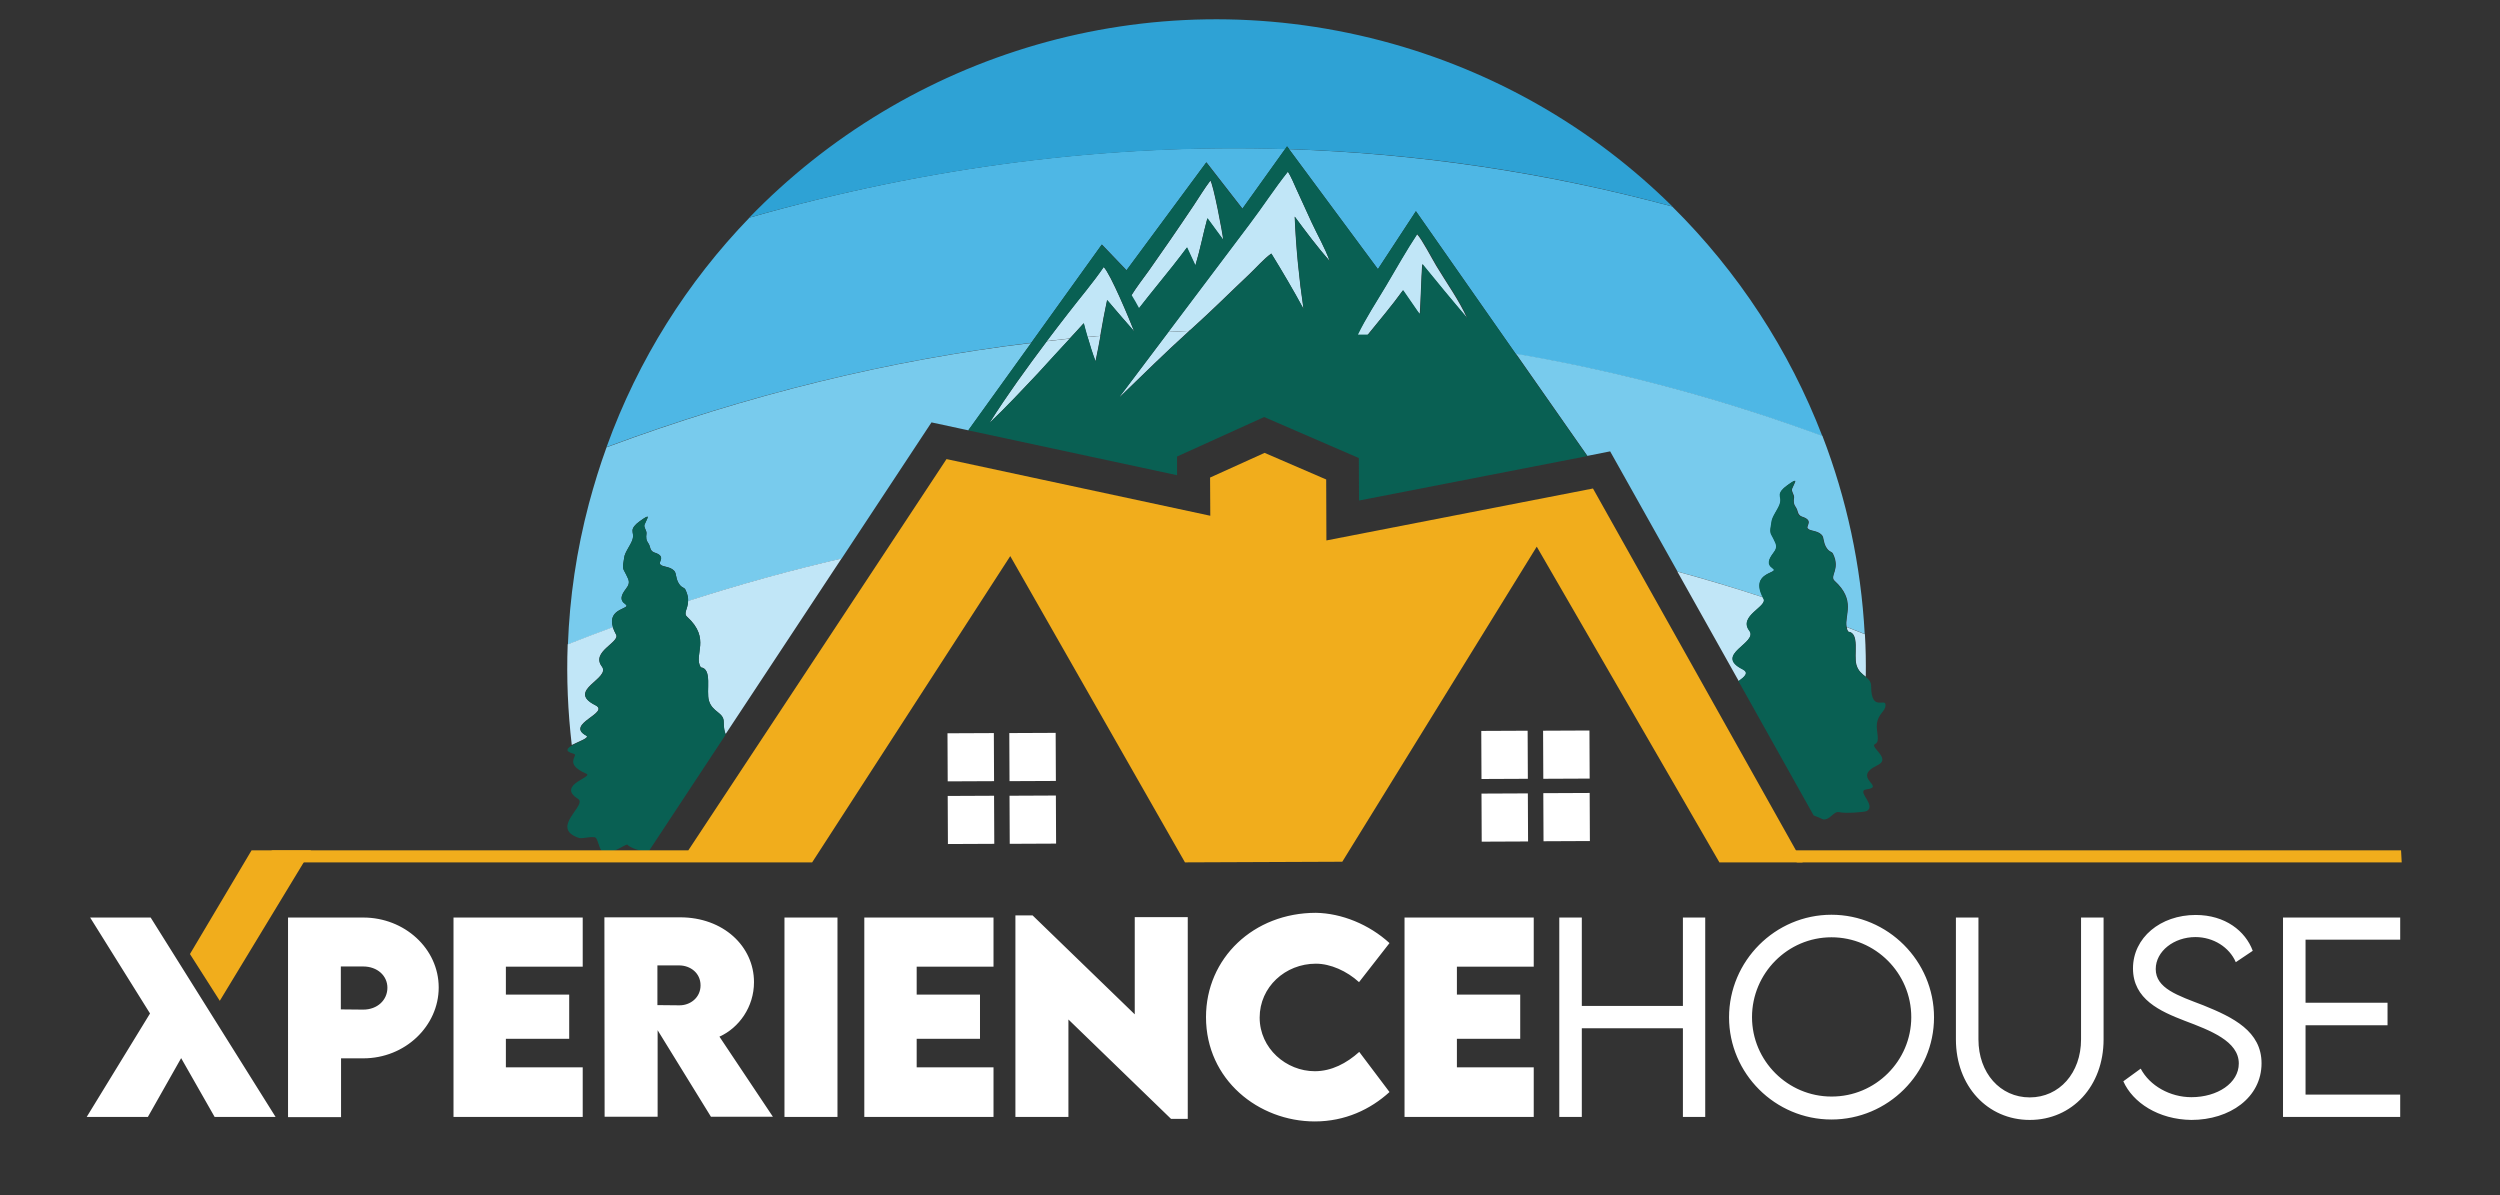 <svg xmlns="http://www.w3.org/2000/svg" xml:space="preserve" x="0" y="0" version="1.1" viewBox="0 0 1164.8 556.8"><rect x="0" y="0" width="1164.8" height="556.8" fill="#333333" stroke="none"/><title>Xperience House</title><style>.st1{fill:#4eb7e5}.st2{fill:#78cbed}.st3{fill:#c1e6f7}.st5{fill-rule:evenodd;clip-rule:evenodd;fill:#096053}.st6{fill:#f1ad1c}.st7{fill:#fff}</style><path d="m513.4 113.9 11.5 12 37.2-50.3 16.8 21.6 19.9-27.8c-82.5-2.5-166.1 8.1-249.6 32-28.8 29.8-51.8 65.9-66.6 106.9 65.9-24.5 132.1-40.6 197.9-48.6zM642 125.4l17.7-27 46.6 66.6c48.3 8.2 95.9 20.9 142.8 38.3-15.4-40.1-39.3-76.7-70-107.1-58.6-15.8-118.3-24.7-178.5-26.7z" class="st1"/><path d="m739.6 212.4 10.6-2.1 31.4 56q19.95 5.4 39.9 12c-6.5-12.3 8.3-11 4.5-13.6-2.8-1.9-1.8-4.3.2-6.9 1.3-1.7 2-3 1.1-5-.6-1.4-1.2-2.5-1.9-3.8-.9-1.6-.1-3.9.1-5.8.2-2.5 2.9-5.7 3.8-8.3.8-2.3 0-3.3.1-4.6.1-1.1 1-2.5 3.4-4.2 5.6-4 3.5-1.6 2.2 1.6-.5 1.3 1.1 2.7.9 4.2-.3 1.9-.2 3 1 4.7.9 1.3.5 3.3 2.7 4.1 5.7 1.8 1.7 4.3 2.7 5.5 1.2 1.4 4.4.8 6.5 3 1.2 1.2.6 3.9 2.5 6.4 1.3 1.8 2.2 1.2 2.8 2.5 3.5 7.2-1.8 10.2.7 12.5 10.1 9.2 4.5 16 5.6 21.5l8.4 3.3c-1.7-31.9-8.4-63-19.7-92.3-46.9-17.3-94.6-30.1-142.8-38.3zM291.3 281.4c-2.8-1.9-1.8-4.3.2-6.9 1.3-1.7 2-3 1.1-5-.6-1.4-1.2-2.5-1.9-3.8-.9-1.6-.1-3.9.1-5.8.2-2.5 2.9-5.7 3.8-8.3.8-2.3 0-3.3.1-4.6.1-1.1 1-2.5 3.4-4.2 5.6-4 3.5-1.6 2.2 1.6-.5 1.3 1.1 2.7.9 4.2-.3 1.9-.2 3 1 4.7.9 1.3.5 3.3 2.7 4.1 5.7 1.8 1.7 4.3 2.7 5.5 1.2 1.4 4.4.8 6.5 3 1.2 1.2.6 3.9 2.5 6.4 1.3 1.8 2.2 1.2 2.8 2.5 1 2.1 1.3 3.8 1.2 5.3 23.8-7.7 47.7-14.3 71.5-19.8l41.9-63.5 17.2 3.7 29.3-40.7c-65.8 7.9-132 24.1-197.9 48.6-3.1 8.5-5.8 17.3-8.2 26.2-5.8 21.9-9 43.9-9.8 65.7 7-2.8 14-5.4 21-8-3-9.4 9.2-8.5 5.7-10.9" class="st2"/><path d="M539.4 132.7c4.7-5.7 9.2-11.4 13.6-17.3q1.8 4.2 3.9 8.4c2.2-7.2 3.6-14.7 5.6-22l7.4 10.1c-.2-3-4.7-26.4-6-27.7-2.8 3.7-5.2 7.7-7.8 11.6-3.6 5.4-7.3 10.8-11 16.2-3.3 4.7-6.6 9.5-9.9 14.2-2.8 3.8-5.7 7.6-8.2 11.7 1.2 2 2.4 4 3.5 6.1 3-3.9 5.9-7.6 8.9-11.3M555.8 152.6c9-8.1 17.5-16.6 26.3-24.9 3.3-3.1 6.6-7 10.2-9.6 5.2 8.4 10.3 17.1 15 25.8-2.1-14.3-3.5-28.6-4.1-43 5.2 7 10.6 14.2 16.3 20.7-2.2-6.2-5.7-12.1-8.5-18.2l-7-15.3c-1.2-2.7-2.4-5.7-4-8.2-6.3 7.9-11.8 16.4-17.9 24.5l-37.8 50.2c3.2-.1 6.4-.3 9.6-.4.7-.5 1.3-1 1.9-1.6M653.6 135.3c2.3 3.3 4.5 6.7 6.9 10l.7.9.3-.1c.5-7.7.6-15.3 1.1-23 6.9 8.5 13.9 16.9 21 25.3-3.8-8.5-9.6-16.5-14.4-24.5-2-3.3-6.7-12.4-9-14.8-5.2 7.8-9.8 16.1-14.6 24.2-4.5 7.5-9.3 15-13.3 22.8h4.8c5.7-7 11.4-13.7 16.5-20.8M515.8 139.8c4.2 4.9 8.4 9.8 12.6 14.6-2.1-5.4-11-26.8-14.2-30-5.2 7.6-11.1 14.4-16.7 21.7-3.3 4.3-6.5 8.5-9.8 12.8 3.6-.4 7.1-.8 10.7-1.2 2.2-2.4 4.4-4.7 6.5-7.1.5 2.1 1.1 4.3 1.7 6.4 2-.2 4-.4 6-.5 1-5.6 2-11.2 3.2-16.7" class="st3"/><path d="m544.4 154.6-22.6 30 .1.2c10.6-10.3 21.2-20.7 32.1-30.6-3.2.2-6.4.3-9.6.4M460.9 197.2c7.9-7.5 15.4-15.6 22.9-23.5 4.8-5.3 9.8-10.6 14.6-15.9-3.6.3-7.1.8-10.7 1.2-9.3 12.4-18.4 25-26.8 38.2M512.7 156.5c-2 .2-4 .3-6 .5 1.1 3.8 2.2 7.6 3.7 11.3.8-3.8 1.6-7.8 2.3-11.8M273.1 342.7c-10.1-5.4 11.5-10.6 4.2-14.2-13.8-6.9 7.4-12.3 3.1-18-5.3-6.9 8.7-11.3 6.6-14.9-.7-1.3-1.2-2.4-1.5-3.4-7 2.6-14 5.2-21 8-.6 15.8.1 31.5 1.9 46.9 3.3-1.7 8.5-3.4 6.7-4.4M861.2 294.3c5.5.6 2.4 11 3.8 15.5.8 2.9 2.7 4.2 4.3 5.5.1-6.6 0-13.2-.4-19.8l-8.4-3.3c0 .7.2 1.4.7 2.1M320.1 287.3c11.4 10.4 2.8 17.7 6.4 23.6 5.5.6 2.4 11 3.8 15.5 1.6 5.5 6.9 5.4 6.9 9.9 0 2.8.4 4.5.9 5.7l54-81.8c-23.8 5.5-47.7 12.1-71.5 19.8-.1 3.7-2.3 5.7-.5 7.3M810.1 317.3c2.8-2 5-3.9 1.9-5.5-13.8-6.9 7.4-12.3 3.1-18-5.3-6.9 8.7-11.3 6.6-14.9l-.3-.6c-13.2-4.4-26.5-8.3-39.9-12z" class="st3"/><path d="m598.8 69.5.9-1.3 1 1.3c60.3 1.9 119.9 10.8 178.5 26.7-36.4-36-82.4-63.2-135.5-77.2-109.6-28.8-221 6.3-294.6 82.4C432.7 77.6 516.3 67 598.8 69.5" style="fill:#2ea2d5"/><path d="m659.7 98.4-17.7 27-41.4-55.9-1-1.3-.9 1.3-19.9 27.8L562 75.7 524.8 126l-11.5-12-32.9 45.8-29.3 40.7 97.3 20.9v-8.7l40.6-18.4 44.1 19.1.1 19.8 106.3-20.7-33.2-47.5zm-13.9 34.8c4.8-8.1 9.4-16.3 14.6-24.2 2.3 2.4 7 11.5 9 14.8 4.8 8 10.6 16 14.4 24.5-7.1-8.3-14.1-16.8-21-25.3-.6 7.6-.7 15.3-1.1 23l-.3.1-.7-.9c-2.3-3.3-4.6-6.7-6.9-10-5.1 7.1-10.9 13.8-16.3 20.7h-4.8c3.7-7.7 8.6-15.2 13.1-22.7M535.3 126c3.3-4.7 6.6-9.4 9.9-14.2 3.7-5.4 7.4-10.8 11-16.2 2.6-3.9 5-7.9 7.8-11.6 1.3 1.3 5.8 24.8 6 27.7l-7.4-10.1c-2 7.3-3.4 14.8-5.6 22l-3.9-8.4c-4.4 5.9-9 11.6-13.6 17.3-3 3.6-5.9 7.4-8.8 11-1.1-2.1-2.3-4.1-3.5-6.1 2.4-3.7 5.3-7.5 8.1-11.4M505 150.6c-2.2 2.4-4.3 4.8-6.5 7.1-4.9 5.3-9.8 10.5-14.6 15.9-7.5 8-15 16-22.9 23.5 8.3-13.2 17.5-25.8 26.8-38.2 3.2-4.3 6.5-8.6 9.8-12.8 5.6-7.3 11.5-14.1 16.7-21.7 3.2 3.2 12.1 24.6 14.2 30-4.3-4.8-8.5-9.7-12.6-14.6-1.2 5.5-2.2 11.1-3.1 16.7-.7 4-1.4 7.9-2.3 11.9-1.4-3.7-2.6-7.5-3.7-11.3-.7-2.2-1.2-4.3-1.8-6.5m16.9 34.3-.1-.2 22.6-30 37.8-50.2c6.1-8 11.6-16.6 17.9-24.5 1.6 2.5 2.7 5.5 4 8.2l7 15.3c2.8 6 6.2 11.9 8.5 18.2-5.8-6.5-11.1-13.7-16.3-20.7.6 14.4 2 28.8 4.1 43-4.7-8.7-9.8-17.3-15-25.8-3.6 2.6-7 6.5-10.2 9.6-8.8 8.3-17.3 16.8-26.3 24.9-.6.5-1.2 1.1-1.8 1.6-11 9.9-21.5 20.3-32.2 30.6" style="fill:#096053"/><path d="M337.2 336.4c0-4.5-5.3-4.5-6.9-9.9-1.3-4.5 1.7-14.9-3.8-15.5-3.6-5.9 5-13.2-6.4-23.6-1.8-1.6.4-3.6.5-7.2.1-1.5-.2-3.2-1.2-5.3-.6-1.3-1.5-.8-2.8-2.5-1.9-2.5-1.3-5.2-2.5-6.4-2.1-2.2-5.4-1.6-6.5-3-1.1-1.2 3-3.7-2.7-5.5-2.3-.7-1.8-2.8-2.7-4.1-1.2-1.7-1.2-2.8-1-4.7.2-1.5-1.4-2.9-.9-4.2 1.3-3.3 3.4-5.7-2.2-1.6-2.4 1.7-3.3 3.1-3.4 4.2-.1 1.3.7 2.3-.1 4.6-.9 2.5-3.6 5.8-3.8 8.3-.2 1.9-1 4.1-.1 5.8.7 1.3 1.3 2.4 1.9 3.8.9 2 .2 3.3-1.1 5-1.9 2.6-3 5-.2 6.9 3.5 2.4-8.6 1.5-5.7 10.8.3 1 .8 2.1 1.5 3.4 2 3.6-11.9 8-6.6 14.9 4.3 5.7-16.9 11.1-3.1 18 7.3 3.6-14.3 8.8-4.2 14.2 1.8 1-3.5 2.7-6.6 4.5-2.4 1.3-3.6 2.7.4 3.8.1 0 .2.1.3.1 1.1.3.4 1.1 0 2.3-.3.9-.5 2.1.5 3.4.8 1.1 2.4 2.3 5.4 3.6 1.7.7-1.5 2-4.2 3.8-2.8 1.9-5 4.6.3 7.9 4.6 2.9-13.5 13.5.4 18.2 1.6.5 4.9-.7 7.4-.3 1.4.2 1.7 4.4 3.2 6.3h5.9c3-1.3 5.8-3.3 6.2-2.8.8 1 3.6 2.2 6.4 2.8h3.6l35.7-54.1c-.6-1.4-.9-3.1-.9-5.9" class="st5"/><path d="m301.6 396.6-.1.8.8-1.2h-3.6c1 .2 2 .4 2.9.4M281.5 397.1c1.4.3 3-.2 4.6-.9h-5.9c.4.5.8.8 1.3.9M878.5 328.8c.4-4.3-6.7 3.5-6.7-9.1 0-2.2-1.2-3.3-2.7-4.4-1.6-1.3-3.4-2.6-4.3-5.5-1.3-4.5 1.7-14.9-3.8-15.5-.4-.7-.7-1.4-.8-2.1-1.1-5.5 4.5-12.3-5.6-21.5-2.5-2.3 2.8-5.2-.7-12.5-.6-1.3-1.5-.8-2.8-2.5-1.9-2.5-1.3-5.2-2.5-6.4-2.1-2.2-5.4-1.6-6.5-3-1.1-1.2 3-3.7-2.7-5.5-2.3-.7-1.8-2.8-2.7-4.1-1.2-1.7-1.2-2.8-1-4.7.2-1.5-1.4-2.9-.9-4.2 1.3-3.3 3.4-5.7-2.2-1.6-2.4 1.7-3.3 3.1-3.4 4.2-.1 1.3.7 2.3-.1 4.6-.9 2.5-3.6 5.8-3.8 8.3-.2 1.9-1 4.1-.1 5.8.7 1.3 1.3 2.4 1.9 3.8.9 2 .2 3.3-1.1 5-1.9 2.6-3 5-.2 6.9 3.8 2.6-10.9 1.3-4.5 13.6l.3.6c2 3.6-11.9 8-6.6 14.9 4.3 5.7-16.9 11.1-3.1 18 3.1 1.6.9 3.4-1.9 5.5l35 62.5c2.2.9 4.4 1.8 4.5 1.9 3.4.2 4.8-4 7.4-3.4 3 .7 11.7 0 12.8-.5 4.8-2.6-5-9.4-.2-10.1 9.6-1.3-7.3-5.3 5.3-11.3 6.7-3.1-4.1-8.5-1.1-9.9 2.5-1.1.3-5.7.8-9.6.7-4.5 3.8-5.5 4-8.2" class="st5"/><path d="m117.2 396.2-28.7 48.3 13.9 21.8 42.5-70.1z" class="st6"/><path d="M134.2 427.5h35.1c19.1 0 35.1 14.4 35.1 32.6 0 17.9-15.6 33-35.1 33h-10.4v27.4h-24.7zm46.3 32.7c0-5.6-4.7-9.9-11.3-9.9h-10.4v20l10.4.1c6.7 0 11.3-4.5 11.3-10.2M235.7 450.4v13h29.5V484h-29.5v13.3h35.8v23.1h-60.2v-92.9h60.2v22.9zM331.3 520.4 306.4 480v40.3h-24.7l-.1-92.9h35.3c20.1 0 34.4 13.5 34.4 30.2 0 11.6-7 21.3-16.1 25.4l24.9 37.3h-28.8zm-25-52.1 10.1.1c5.2.1 10-3.6 10-9.3 0-5.8-4.8-9.3-10-9.3h-10.1zM365.5 427.5h24.7v92.9h-24.7zM427.1 450.4v13h29.5V484h-29.5v13.3h35.8v23.1h-60.2v-92.9h60.2v22.9zM553.4 427.4v93.9h-7.8L497.8 475v45.4h-24.7v-93.9h8l47.6 46.1v-45.3h24.7zM561.9 473.9c0-27.5 22.2-48.6 51.2-48.6 12 .2 24.8 5.4 34.3 14.1l-14.2 18.2c-5.7-5.2-13.3-8.6-20.1-8.6-14.3 0-26.2 10.9-26.2 25.1 0 14.4 12.4 25 25.7 25 7.8 0 14.8-3.7 20.7-9l14.1 18.7c-8.9 8.1-20.7 13.7-34.8 13.7-26.2 0-50.7-19.4-50.7-48.6M678.8 450.4v13h29.5V484h-29.5v13.3h35.8v23.1h-60.2v-92.9h60.2v22.9zM794.5 427.5v92.9h-10.4v-41.3H737v41.3h-10.5v-92.9H737v41.2h47.1v-41.2zM805.6 474c0-26.3 21.5-47.8 47.7-47.8 26.3 0 47.8 21.5 47.8 47.8 0 26.2-21.5 47.6-47.8 47.6-26.2 0-47.7-21.4-47.7-47.6m84.9-.1c0-20.5-16.7-37.2-37.2-37.2-20.4 0-37 16.8-37 37.2s16.7 37 37 37c20.5.1 37.2-16.6 37.2-37M911.3 484.3v-56.8h10.5v56.8c0 15.6 10.1 27 23.9 27s23.9-11.4 23.9-27v-56.8h10.5v56.8c0 21.7-14.6 37.5-34.4 37.5-19.7 0-34.4-15.8-34.4-37.5M989.3 503.8l8.1-5.9c4.2 8 13.7 13.3 23.6 13.3 12.2 0 22.1-6.6 22.1-15.7 0-10.4-13.3-15.4-25.2-19.9-11.4-4.4-24.1-10-24.1-24.4 0-14.3 12.8-24.9 29.2-24.9 13.8 0 23.2 7.5 26.6 16.7l-7.9 5.3c-3-7-10.5-11.7-18.8-11.7-10 0-18.5 6.6-18.5 14.9 0 9 10.2 12.3 22.2 16.9 13.9 5.6 27.1 12.1 27.1 27 0 16-14.8 26.4-32.7 26.4-15.4-.2-27.3-8.1-31.7-18M1074.2 437.8v29.4h38.2v10.5h-38.2V510h44.1v10.4h-54.6v-92.9h54.6v10.3zM441.554 370.853l21.6-.098.101 22.4-21.6.098zM441.454 341.652l21.6-.097.101 22.4-21.6.097zM470.355 370.753l21.6-.098.1 22.4-21.6.098zM470.255 341.552l21.6-.097.1 22.4-21.6.097zM690.257 369.752l21.6-.097.1 22.4-21.6.097zM690.157 340.552l21.6-.097.1 22.4-21.6.097zM719.057 369.553l21.6-.098.1 22.4-21.6.098zM718.957 340.452l21.6-.097.101 22.4-21.6.097zM70.2 427.5H42l27.9 44.7-29.5 48.2h28.5L84.4 493l15.6 27.4h28.4z" class="st7"/><path d="M742.2 227.6 618 251.8l-.1-28.4-28.7-12.4-25.4 11.5.1 17.8L441 213.9 320.7 396.2H126.9l-11.2 5.6h262.7l92.3-142.7 81.4 142.7 73.3-.3L716 254.7l85.1 147.1h38.8z" class="st6"/><path d="M819.8 396.2h298.9l.3 5.6H837.4z" class="st6"/></svg>
